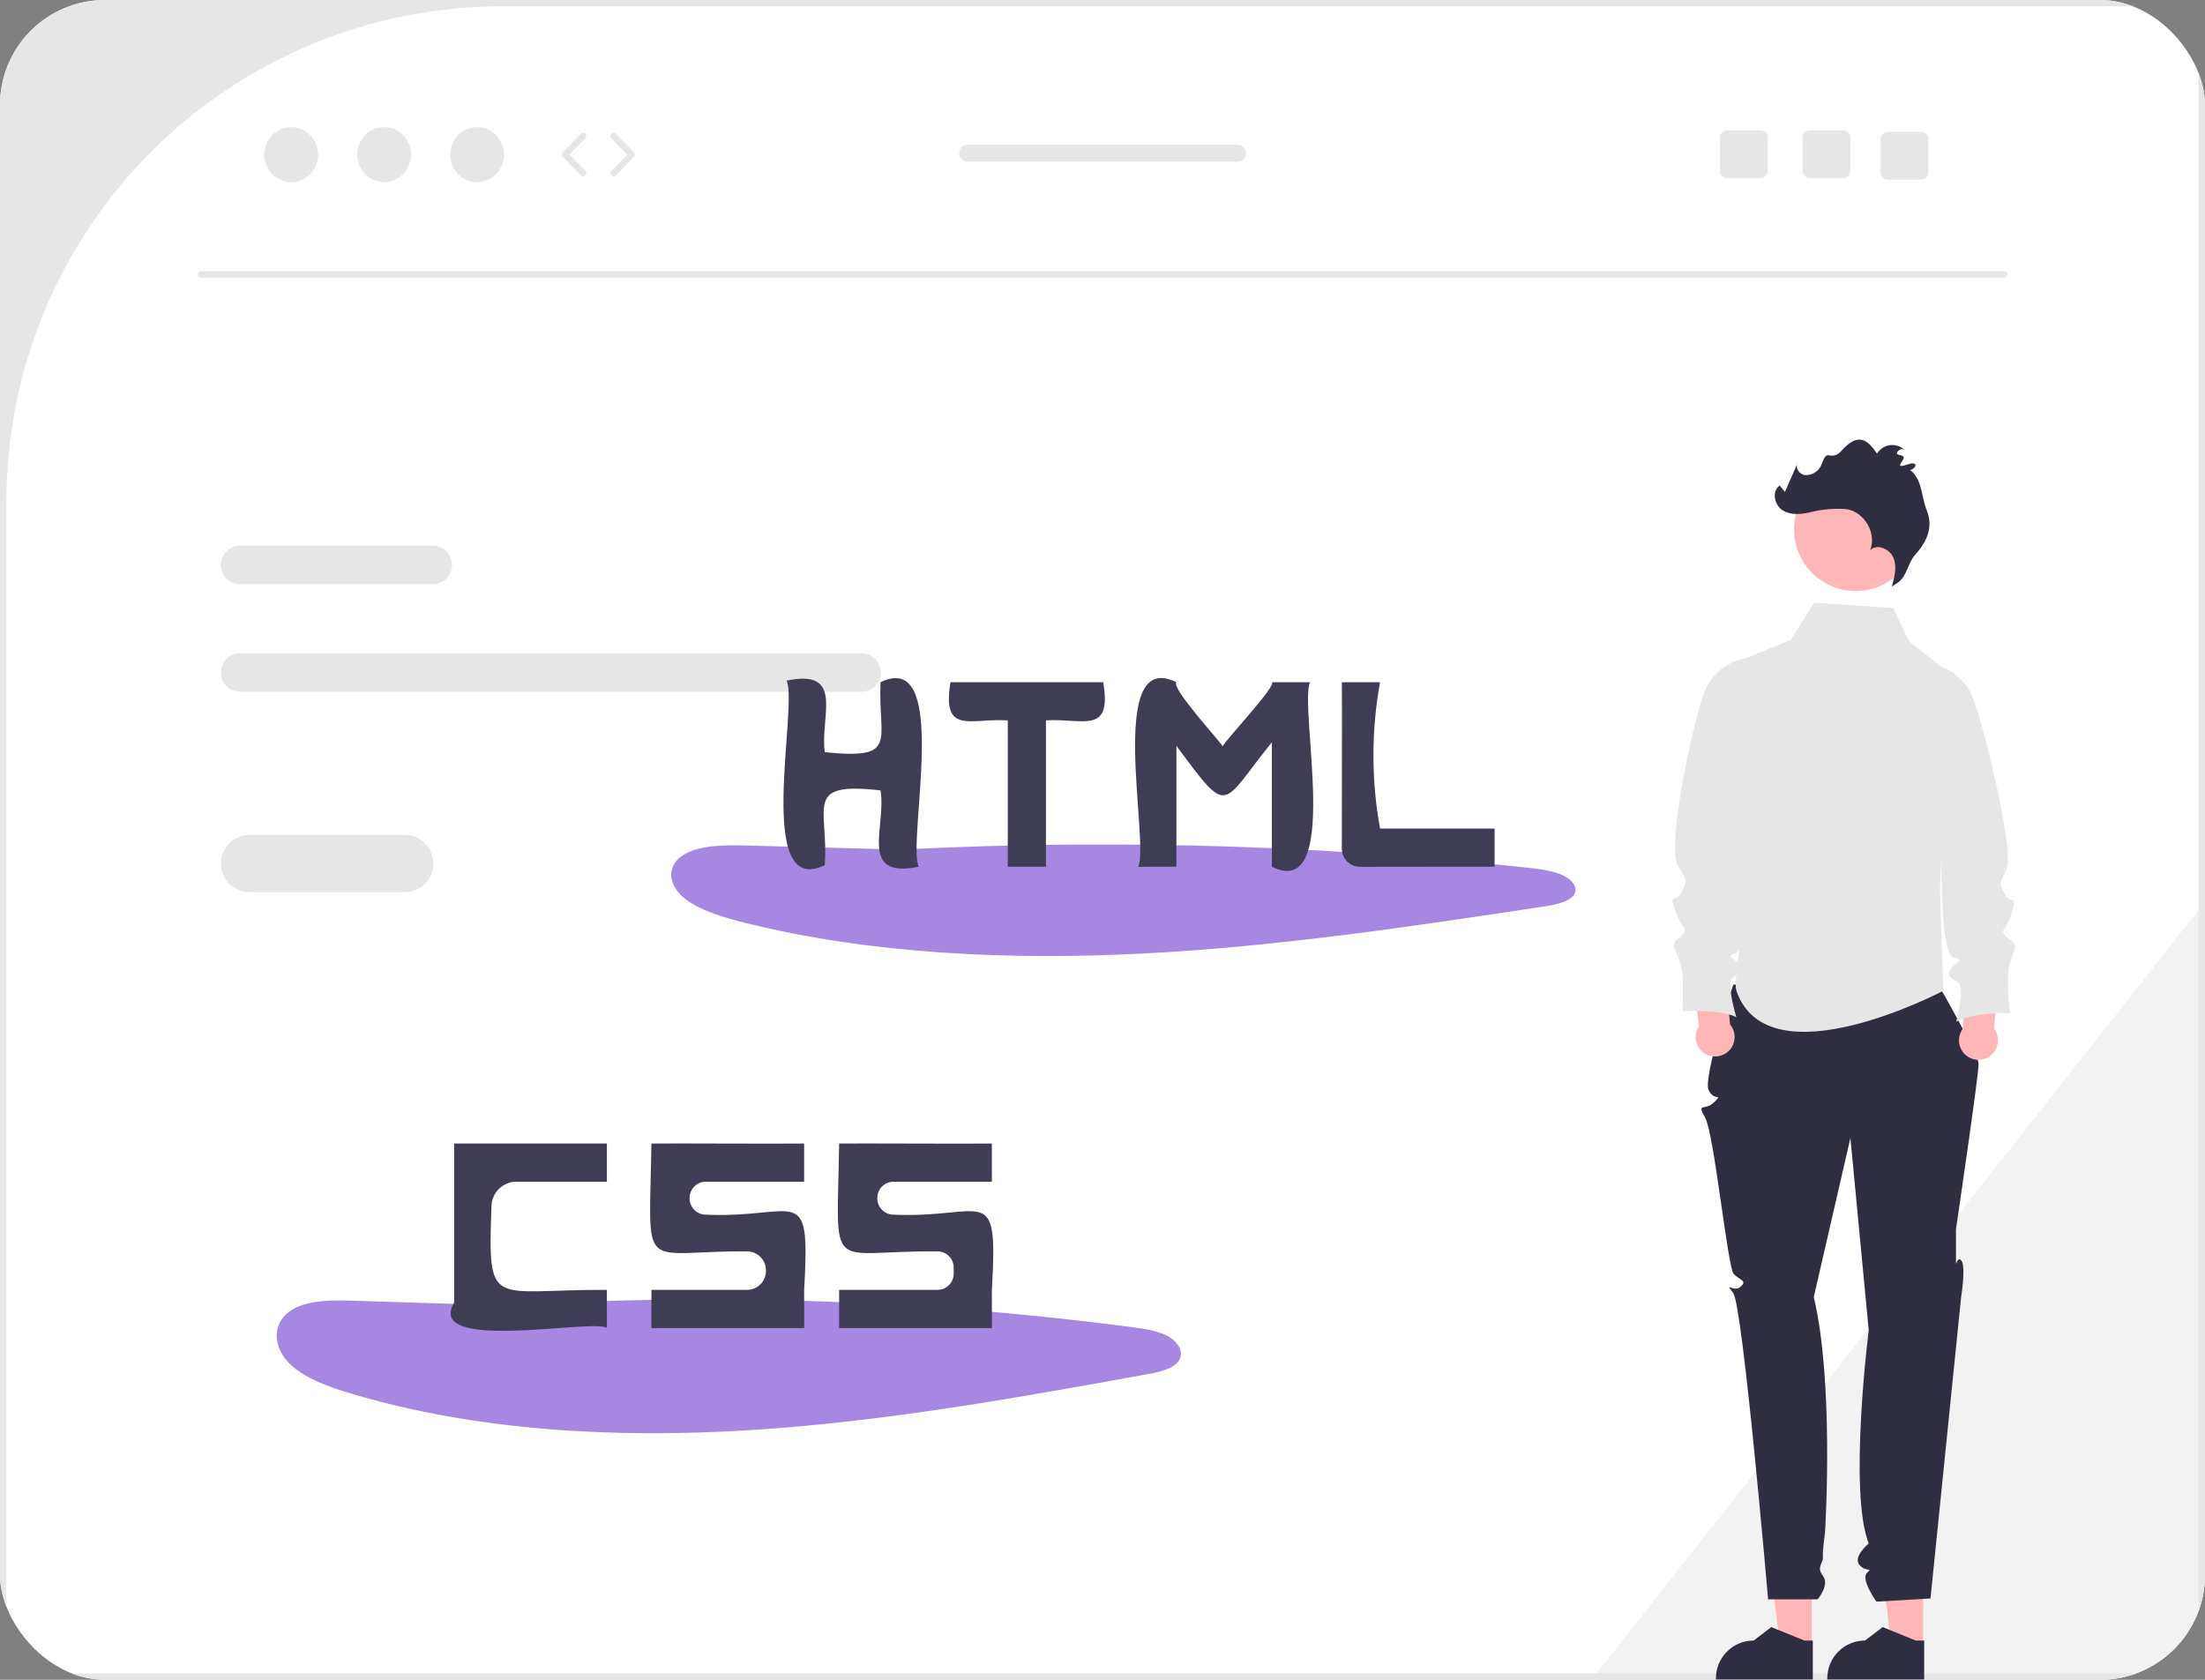 <svg width="336" height="256" viewBox="0 0 336 256" fill="none" xmlns="http://www.w3.org/2000/svg">
<rect x="0" y="0" width="336" height="256" fill="#808080" stroke="none"/>
<g clip-path="url(#clip0_955_663)">
<rect width="336" height="256" rx="16" fill="white"/>
<path d="M336 137.455V244.999C335.997 247.915 334.836 250.712 332.774 252.774C330.712 254.836 327.916 255.997 324.999 256H242.507L243.273 255.03L335.03 138.686L336 137.455Z" fill="#F2F2F2"/>
<path d="M131.303 99.572H36.579C35.803 99.572 35.058 99.881 34.51 100.43C33.961 100.978 33.652 101.723 33.652 102.499C33.652 103.275 33.961 104.019 34.51 104.568C35.058 105.117 35.803 105.425 36.579 105.425H131.303C132.079 105.425 132.824 105.117 133.373 104.568C133.921 104.019 134.23 103.275 134.23 102.499C134.23 101.723 133.921 100.978 133.373 100.43C132.824 99.881 132.079 99.572 131.303 99.572Z" fill="#E6E6E6"/>
<path d="M65.948 83.163H36.579C35.803 83.163 35.058 83.471 34.51 84.02C33.961 84.569 33.652 85.313 33.652 86.09C33.652 86.866 33.961 87.61 34.51 88.159C35.058 88.708 35.803 89.016 36.579 89.016H65.948C66.725 89.016 67.469 88.708 68.018 88.159C68.567 87.61 68.875 86.866 68.875 86.09C68.875 85.313 68.567 84.569 68.018 84.02C67.469 83.471 66.725 83.163 65.948 83.163Z" fill="#E6E6E6"/>
<path d="M324.999 0H11.001C8.085 0.004 5.288 1.164 3.226 3.226C1.164 5.288 0.004 8.085 0 11.001V244.999C0.004 247.915 1.164 250.712 3.226 252.774C5.288 254.836 8.085 255.996 11.001 256H324.999C327.915 255.996 330.712 254.836 332.774 252.774C334.836 250.712 335.996 247.915 336 244.999V11.001C335.996 8.085 334.836 5.288 332.774 3.226C330.712 1.164 327.915 0.004 324.999 0ZM335.03 244.999C335.03 246.316 334.771 247.621 334.267 248.838C333.763 250.055 333.024 251.161 332.092 252.092C331.161 253.024 330.055 253.763 328.838 254.267C327.621 254.771 326.316 255.03 324.999 255.03H11.001C8.341 255.03 5.789 253.973 3.908 252.092C2.027 250.211 0.97 247.659 0.97 244.999V76.449C0.97 56.431 8.922 37.232 23.077 23.077C37.232 8.922 56.431 0.97 76.449 0.97H324.999C326.316 0.97 327.621 1.229 328.838 1.733C330.055 2.237 331.161 2.976 332.092 3.908C333.024 4.839 333.763 5.945 334.267 7.162C334.771 8.379 335.03 9.684 335.03 11.001V244.999Z" fill="#E6E6E6"/>
<path d="M305.402 42.312H30.623C30.495 42.312 30.372 42.261 30.281 42.17C30.19 42.079 30.139 41.956 30.139 41.827C30.139 41.699 30.19 41.575 30.281 41.484C30.372 41.393 30.495 41.342 30.623 41.342H305.402C305.531 41.342 305.654 41.393 305.745 41.484C305.836 41.575 305.887 41.699 305.887 41.827C305.887 41.956 305.836 42.079 305.745 42.17C305.654 42.261 305.531 42.312 305.402 42.312Z" fill="#E6E6E6"/>
<path d="M44.371 27.757C46.635 27.757 48.471 25.88 48.471 23.565C48.471 21.25 46.635 19.373 44.371 19.373C42.106 19.373 40.27 21.25 40.27 23.565C40.27 25.88 42.106 27.757 44.371 27.757Z" fill="#E6E6E6"/>
<path d="M58.535 27.757C60.799 27.757 62.635 25.88 62.635 23.565C62.635 21.25 60.799 19.373 58.535 19.373C56.27 19.373 54.435 21.25 54.435 23.565C54.435 25.88 56.27 27.757 58.535 27.757Z" fill="#E6E6E6"/>
<path d="M72.7 27.757C74.964 27.757 76.8 25.88 76.8 23.565C76.8 21.25 74.964 19.373 72.7 19.373C70.435 19.373 68.6 21.25 68.6 23.565C68.6 25.88 70.435 27.757 72.7 27.757Z" fill="#E6E6E6"/>
<path d="M88.85 26.878C88.785 26.878 88.722 26.865 88.662 26.84C88.603 26.815 88.549 26.778 88.504 26.732L85.737 23.904C85.648 23.814 85.599 23.692 85.599 23.565C85.599 23.438 85.648 23.317 85.737 23.226L88.504 20.398C88.548 20.352 88.601 20.315 88.66 20.289C88.718 20.264 88.782 20.25 88.846 20.249C88.91 20.248 88.973 20.26 89.033 20.283C89.092 20.307 89.147 20.342 89.192 20.387C89.238 20.432 89.275 20.485 89.3 20.544C89.325 20.603 89.338 20.667 89.338 20.731C89.339 20.795 89.326 20.858 89.302 20.918C89.278 20.977 89.242 21.031 89.197 21.076L86.762 23.565L89.197 26.054C89.263 26.122 89.308 26.209 89.326 26.302C89.344 26.396 89.334 26.493 89.297 26.581C89.26 26.669 89.198 26.744 89.118 26.797C89.039 26.85 88.945 26.878 88.85 26.878Z" fill="#E6E6E6"/>
<path d="M93.499 26.878C93.404 26.878 93.311 26.85 93.231 26.797C93.152 26.744 93.09 26.669 93.053 26.581C93.016 26.493 93.005 26.396 93.023 26.302C93.041 26.209 93.086 26.122 93.153 26.054L95.588 23.565L93.153 21.076C93.064 20.984 93.016 20.86 93.018 20.733C93.02 20.605 93.072 20.483 93.164 20.394C93.255 20.305 93.378 20.255 93.506 20.256C93.633 20.256 93.756 20.308 93.846 20.398L96.612 23.226C96.701 23.317 96.751 23.438 96.751 23.565C96.751 23.692 96.701 23.813 96.612 23.904L93.846 26.732C93.801 26.778 93.747 26.815 93.688 26.84C93.628 26.865 93.564 26.878 93.499 26.878Z" fill="#E6E6E6"/>
<path d="M280.897 19.859H275.753C275.614 19.859 275.476 19.886 275.347 19.94C275.218 19.993 275.101 20.071 275.002 20.17C274.904 20.268 274.825 20.386 274.772 20.514C274.719 20.643 274.691 20.781 274.691 20.921V26.07C274.691 26.209 274.719 26.347 274.772 26.476C274.825 26.605 274.904 26.722 275.002 26.821C275.101 26.919 275.218 26.997 275.347 27.051C275.476 27.104 275.614 27.132 275.753 27.132H280.897C281.18 27.132 281.45 27.02 281.65 26.821C281.85 26.622 281.963 26.352 281.964 26.07V20.921C281.963 20.639 281.85 20.368 281.65 20.169C281.45 19.97 281.18 19.859 280.897 19.859Z" fill="#E6E6E6"/>
<path d="M268.292 19.859H263.148C263.008 19.859 262.87 19.886 262.741 19.94C262.613 19.993 262.495 20.071 262.397 20.17C262.298 20.268 262.22 20.386 262.167 20.514C262.113 20.643 262.086 20.781 262.086 20.921V26.07C262.086 26.209 262.113 26.347 262.167 26.476C262.22 26.605 262.298 26.722 262.397 26.821C262.495 26.919 262.613 26.997 262.741 27.051C262.87 27.104 263.008 27.132 263.148 27.132H268.292C268.574 27.132 268.845 27.02 269.045 26.821C269.245 26.622 269.358 26.352 269.359 26.07V20.921C269.358 20.639 269.245 20.368 269.045 20.169C268.845 19.97 268.574 19.859 268.292 19.859Z" fill="#E6E6E6"/>
<path d="M292.776 20.101H287.632C287.493 20.101 287.355 20.129 287.226 20.182C287.097 20.235 286.98 20.314 286.881 20.412C286.783 20.511 286.704 20.628 286.651 20.757C286.598 20.886 286.57 21.024 286.57 21.163V26.312C286.57 26.452 286.598 26.59 286.651 26.719C286.704 26.848 286.783 26.965 286.881 27.063C286.98 27.162 287.097 27.24 287.226 27.293C287.355 27.347 287.493 27.374 287.632 27.374H292.776C293.059 27.374 293.329 27.263 293.529 27.064C293.729 26.865 293.842 26.594 293.843 26.312V21.163C293.842 20.881 293.729 20.611 293.529 20.412C293.329 20.213 293.059 20.101 292.776 20.101Z" fill="#E6E6E6"/>
<path d="M188.573 22.06H147.453C147.109 22.06 146.78 22.196 146.537 22.439C146.295 22.682 146.158 23.011 146.158 23.355C146.158 23.698 146.295 24.027 146.537 24.27C146.78 24.513 147.109 24.649 147.453 24.649H188.573C188.916 24.649 189.245 24.513 189.488 24.27C189.731 24.027 189.867 23.698 189.867 23.355C189.867 23.011 189.731 22.682 189.488 22.439C189.245 22.196 188.916 22.06 188.573 22.06Z" fill="#E6E6E6"/>
<path d="M78.355 199.004L53.765 198.227C50.355 198.119 46.519 198.125 44.087 199.887C41.326 201.888 41.744 205.432 44.036 207.73C46.328 210.029 49.989 211.342 53.581 212.41C72.667 218.083 93.789 219.234 114.298 217.951C134.807 216.667 154.895 213.039 174.883 209.422C176.778 209.079 178.927 208.586 179.7 207.266C180.448 205.99 179.469 204.451 177.949 203.626C176.429 202.801 174.502 202.523 172.644 202.278C138.972 197.853 104.936 196.882 71.067 199.381" fill="#A688E2"/>
<path d="M122.536 180.092V174.274C118.314 174.334 103.205 174.231 99.263 174.274C98.97 194.609 97.172 190.626 113.832 190.705C114.597 190.708 115.331 191.014 115.872 191.556C116.412 192.098 116.717 192.832 116.718 193.598V193.685C116.718 194.452 116.413 195.188 115.871 195.73C115.328 196.272 114.593 196.577 113.825 196.577H99.263V202.395H122.536C122.568 202.376 122.512 196.777 122.536 196.577C123.52 179.721 121.573 185.783 107.425 185.108C106.792 185.075 106.196 184.801 105.76 184.341C105.323 183.881 105.08 183.271 105.081 182.637V182.565C105.081 181.909 105.342 181.28 105.805 180.816C106.269 180.353 106.898 180.092 107.554 180.092H122.536Z" fill="#3F3D56"/>
<path d="M151.142 180.092V174.274C146.92 174.334 131.811 174.231 127.869 174.274C127.574 194.786 125.747 190.555 142.877 190.708C143.528 190.714 144.15 190.978 144.609 191.441C145.067 191.904 145.324 192.529 145.324 193.18C145.324 193.486 145.324 193.799 145.324 194.105C145.324 194.43 145.26 194.751 145.136 195.051C145.012 195.351 144.829 195.624 144.6 195.853C144.37 196.083 144.098 196.265 143.798 196.389C143.498 196.513 143.176 196.577 142.851 196.577H127.869V202.395H151.142C151.175 202.376 151.119 196.777 151.142 196.577C152.126 179.721 150.179 185.783 136.032 185.108C135.399 185.075 134.802 184.801 134.366 184.341C133.93 183.881 133.687 183.271 133.688 182.637V182.565C133.688 181.909 133.948 181.28 134.412 180.816C134.876 180.353 135.504 180.092 136.16 180.092H151.142Z" fill="#3F3D56"/>
<path d="M92.475 180.092V174.274H69.203C69.186 179.463 69.215 193.198 69.203 198.516C64.641 206.239 90.556 200.892 92.477 202.397C92.475 202.395 92.475 196.577 92.475 196.577C74.768 196.484 74.323 199.799 74.893 183.763C74.927 182.778 75.342 181.845 76.051 181.16C76.759 180.475 77.706 180.092 78.691 180.092C83.81 180.092 92.475 180.092 92.475 180.092Z" fill="#3F3D56"/>
<path d="M138.476 129.509L113.886 128.861C110.476 128.771 106.64 128.776 104.208 130.245C101.447 131.913 101.865 134.867 104.157 136.783C106.45 138.699 110.11 139.794 113.702 140.684C132.788 145.413 153.91 146.373 174.419 145.303C194.929 144.233 215.016 141.208 235.004 138.193C236.9 137.907 239.048 137.496 239.821 136.396C240.569 135.332 239.59 134.049 238.07 133.362C236.55 132.674 234.623 132.443 232.765 132.238C199.036 128.548 165.054 127.74 131.189 129.823" fill="#A688E2"/>
<path d="M134.172 103.971C133.776 112.953 137.077 115.781 125.686 114.636C124.917 109.278 128.82 101.842 119.869 103.729C121.662 107.617 114.874 137.108 125.685 131.848C126.292 122.988 122.29 119.101 134.172 120.457C135.125 125.934 130.678 133.994 139.99 132.091C138.197 128.202 144.985 98.713 134.172 103.971Z" fill="#3F3D56"/>
<path d="M193.808 103.971C194.607 104.464 186.492 113.049 186.317 113.753C186.073 113.152 178.328 104.753 179.263 103.971C168.485 98.645 175.202 128.308 173.443 132.093C173.445 132.092 179.263 132.092 179.263 132.092V113.669C187.441 124.699 185.922 122.843 193.808 113.127L193.808 132.092C204.586 137.42 197.869 107.753 199.629 103.97C199.627 103.971 193.808 103.971 193.808 103.971Z" fill="#3F3D56"/>
<path d="M168.112 103.971H144.839C143.472 112.127 147.993 109.392 153.567 109.789L153.566 132.092H159.385V109.789C164.933 109.412 169.497 112.091 168.112 103.971Z" fill="#3F3D56"/>
<path d="M210.293 126.274C208.949 118.9 208.949 111.345 210.293 103.971H204.475C204.508 107.657 204.465 122.532 204.468 129.334C204.468 130.068 204.759 130.773 205.278 131.292C205.796 131.811 206.5 132.103 207.234 132.104C213.096 132.112 224.287 132.069 227.748 132.092L227.748 126.274H210.293Z" fill="#3F3D56"/>
<path d="M61.664 127.244H38.016C36.859 127.244 35.749 127.703 34.93 128.522C34.112 129.34 33.652 130.45 33.652 131.607C33.652 132.765 34.112 133.875 34.93 134.693C35.749 135.511 36.859 135.971 38.016 135.971H61.664C62.821 135.971 63.931 135.511 64.75 134.693C65.568 133.875 66.028 132.765 66.028 131.607C66.028 130.45 65.568 129.34 64.75 128.522C63.931 127.703 62.821 127.244 61.664 127.244Z" fill="#E6E6E6"/>
<path d="M276.069 250.942L271.268 250.942L268.984 232.425L276.069 232.426L276.069 250.942Z" fill="#FFB6B6"/>
<path d="M276.238 255.95L261.476 255.949V255.763C261.476 254.239 262.081 252.777 263.159 251.7C264.236 250.622 265.698 250.017 267.221 250.017L269.918 247.971L274.949 250.017L276.238 250.017L276.238 255.95Z" fill="#2F2E41"/>
<path d="M293.038 250.942L288.238 250.942L285.954 232.425L293.039 232.426L293.038 250.942Z" fill="#FFB6B6"/>
<path d="M293.208 255.95L278.445 255.949V255.763C278.445 254.239 279.051 252.777 280.128 251.7C281.206 250.622 282.667 250.017 284.191 250.017L286.888 247.971L291.919 250.017L293.208 250.017L293.208 255.95Z" fill="#2F2E41"/>
<path d="M264.116 150.051C264.116 150.051 259.497 164.237 260.35 166.104C261.202 167.971 262.657 166.516 261.202 167.971C259.748 169.425 258.478 167.879 259.84 170.349C261.202 172.819 263.266 193.154 264.174 194.138C265.081 195.122 266.329 195.149 265.22 196.105C264.111 197.062 262.657 195.122 264.111 197.062C265.566 199.001 269.426 243.741 269.426 243.741H276.966C276.966 243.741 278.844 241.576 277.781 240.168C276.717 238.759 277.874 238.216 277.781 237.275C277.687 236.335 278.041 234.307 278.106 233.381C278.172 232.456 279.446 210.41 276.385 197.675L281.967 173.427L284.758 202.734C284.758 202.734 281.648 227.317 284.758 235.22C284.758 235.22 282.251 237.308 283.363 238.518C284.475 239.728 285.445 238.759 284.475 239.729C283.505 240.698 285.93 244.092 285.93 244.092L294.172 243.607L298.837 197.675C298.837 197.675 299.624 192.885 298.837 192.064C298.051 191.244 298.051 194.153 298.051 191.244V187.365C298.051 187.365 301.566 163.508 301.505 162.103C301.445 160.698 295.627 150.516 295.627 150.516L264.116 150.051Z" fill="#2F2E41"/>
<path d="M288.495 92.677L276.459 91.85L272.858 97.528L264.185 101.055V129.028C265.087 131.736 265.553 134.571 265.566 137.425C265.533 142.999 264.101 149.564 264.597 151.001C269.445 165.062 296.112 151.001 296.112 151.001L295.627 135.971L296.285 102.003L290.836 97.657L288.495 92.677Z" fill="#E6E6E6"/>
<path d="M263.628 156.123L262.798 147.279L257.68 147.048L258.89 156.368C258.579 156.826 258.403 157.361 258.38 157.914C258.357 158.467 258.489 159.015 258.761 159.497C259.032 159.978 259.433 160.375 259.918 160.642C260.402 160.908 260.952 161.035 261.504 161.006C262.057 160.978 262.59 160.796 263.045 160.48C263.5 160.165 263.858 159.73 264.078 159.222C264.299 158.715 264.374 158.156 264.294 157.609C264.214 157.061 263.984 156.547 263.628 156.123Z" fill="#FFB6B6"/>
<path d="M266.147 100.309L266.005 100.333C264.685 100.556 263.44 101.098 262.376 101.912C261.313 102.725 260.464 103.786 259.903 105.001C258.437 108.171 253.678 129.009 255.764 132.151C257.383 134.589 256.989 134.113 256.229 135.952C255.468 137.79 254.243 135.828 255.247 138.746C256.251 141.664 257.354 141.248 256.422 142.375C255.49 143.503 254.534 143.282 255.441 145.17C256.347 147.058 256.2 147.695 256.371 148.406C256.542 149.117 256.393 154.118 256.393 154.118C256.393 154.118 261.861 153.704 264.582 155.004C264.582 155.004 263.063 149.953 263.922 149.144C264.78 148.336 265.81 148.238 265.075 147.061C264.34 145.884 262.673 145.834 264.487 145.247C266.302 144.659 265.717 134.117 265.717 134.117C268.705 126.291 267.525 113.419 266.147 100.309Z" fill="#E6E6E6"/>
<path d="M299.114 156.755L299.497 147.88L304.597 147.391L303.859 156.76C304.192 157.201 304.395 157.727 304.446 158.278C304.496 158.829 304.392 159.383 304.145 159.878C303.898 160.373 303.518 160.789 303.047 161.08C302.577 161.371 302.035 161.525 301.481 161.524C300.928 161.523 300.386 161.368 299.916 161.077C299.446 160.785 299.067 160.368 298.821 159.872C298.575 159.377 298.472 158.823 298.524 158.272C298.576 157.721 298.78 157.196 299.114 156.755Z" fill="#FFB6B6"/>
<path d="M293.782 101.138L293.925 101.155C295.255 101.312 296.526 101.79 297.629 102.549C298.731 103.308 299.633 104.324 300.254 105.509C301.878 108.601 307.016 129.543 305.758 132.417C304.585 135.097 304.633 134.438 305.486 136.235C306.338 138.033 307.463 136.012 306.607 138.977C305.752 141.942 304.629 141.581 305.616 142.66C306.604 143.739 307.548 143.47 306.738 145.402C305.928 147.333 306.107 147.962 305.972 148.681C305.837 149.4 306.238 154.387 306.238 154.387C306.238 154.387 300.756 154.249 298.105 155.685C298.105 155.685 299.366 150.564 298.468 149.799C297.57 149.035 296.537 148.989 297.211 147.777C297.886 146.564 299.548 146.43 297.707 145.935C295.865 145.44 295.917 134.881 295.917 134.881L293.782 101.138Z" fill="#E6E6E6"/>
<path d="M282.772 90.072C287.956 90.072 292.159 85.868 292.159 80.684C292.159 75.499 287.956 71.296 282.772 71.296C277.587 71.296 273.384 75.499 273.384 80.684C273.384 85.868 277.587 90.072 282.772 90.072Z" fill="#FFB6B6"/>
<path d="M289.305 88.72C290.611 87.698 290.738 85.75 291.852 84.522C293.715 82.47 294.59 80.261 293.614 77.829C292.751 75.678 292.934 73.033 291.076 71.648C291.989 71.318 292.203 70.632 291.398 70.619C290.855 70.61 288.83 71.649 289.804 70.355C290.778 69.062 288.934 69.572 289.056 69.043C289.178 68.513 289.96 68.22 290.305 68.64C290.014 68.342 289.658 68.115 289.266 67.976C288.874 67.837 288.454 67.789 288.041 67.836C287.627 67.884 287.23 68.025 286.879 68.249C286.528 68.474 286.233 68.775 286.016 69.131C284.918 67.485 283.753 66.353 282.073 67.397C280.423 68.423 280.444 69.69 278.67 69.386C277.835 69.243 277.757 70.819 277.187 71.444C276.923 71.777 276.581 72.038 276.19 72.205C275.8 72.371 275.374 72.438 274.952 72.397C274.12 72.24 273.484 71.204 273.95 70.497L271.99 74.969L271.2 74C269.945 74.818 270.357 76.953 271.621 77.758C272.884 78.564 274.526 78.391 275.982 78.034C277.733 77.605 279.542 77.455 281.34 77.59C284.087 77.978 286.001 81.263 284.983 83.844C286.039 82.807 287.992 83.668 288.538 85.042C289.085 86.417 288.684 87.965 288.279 89.388" fill="#2F2E41"/>
</g>
<defs>
<clipPath id="clip0_955_663">
<rect width="336" height="256" rx="16" fill="white"/>
</clipPath>
</defs>
</svg>
